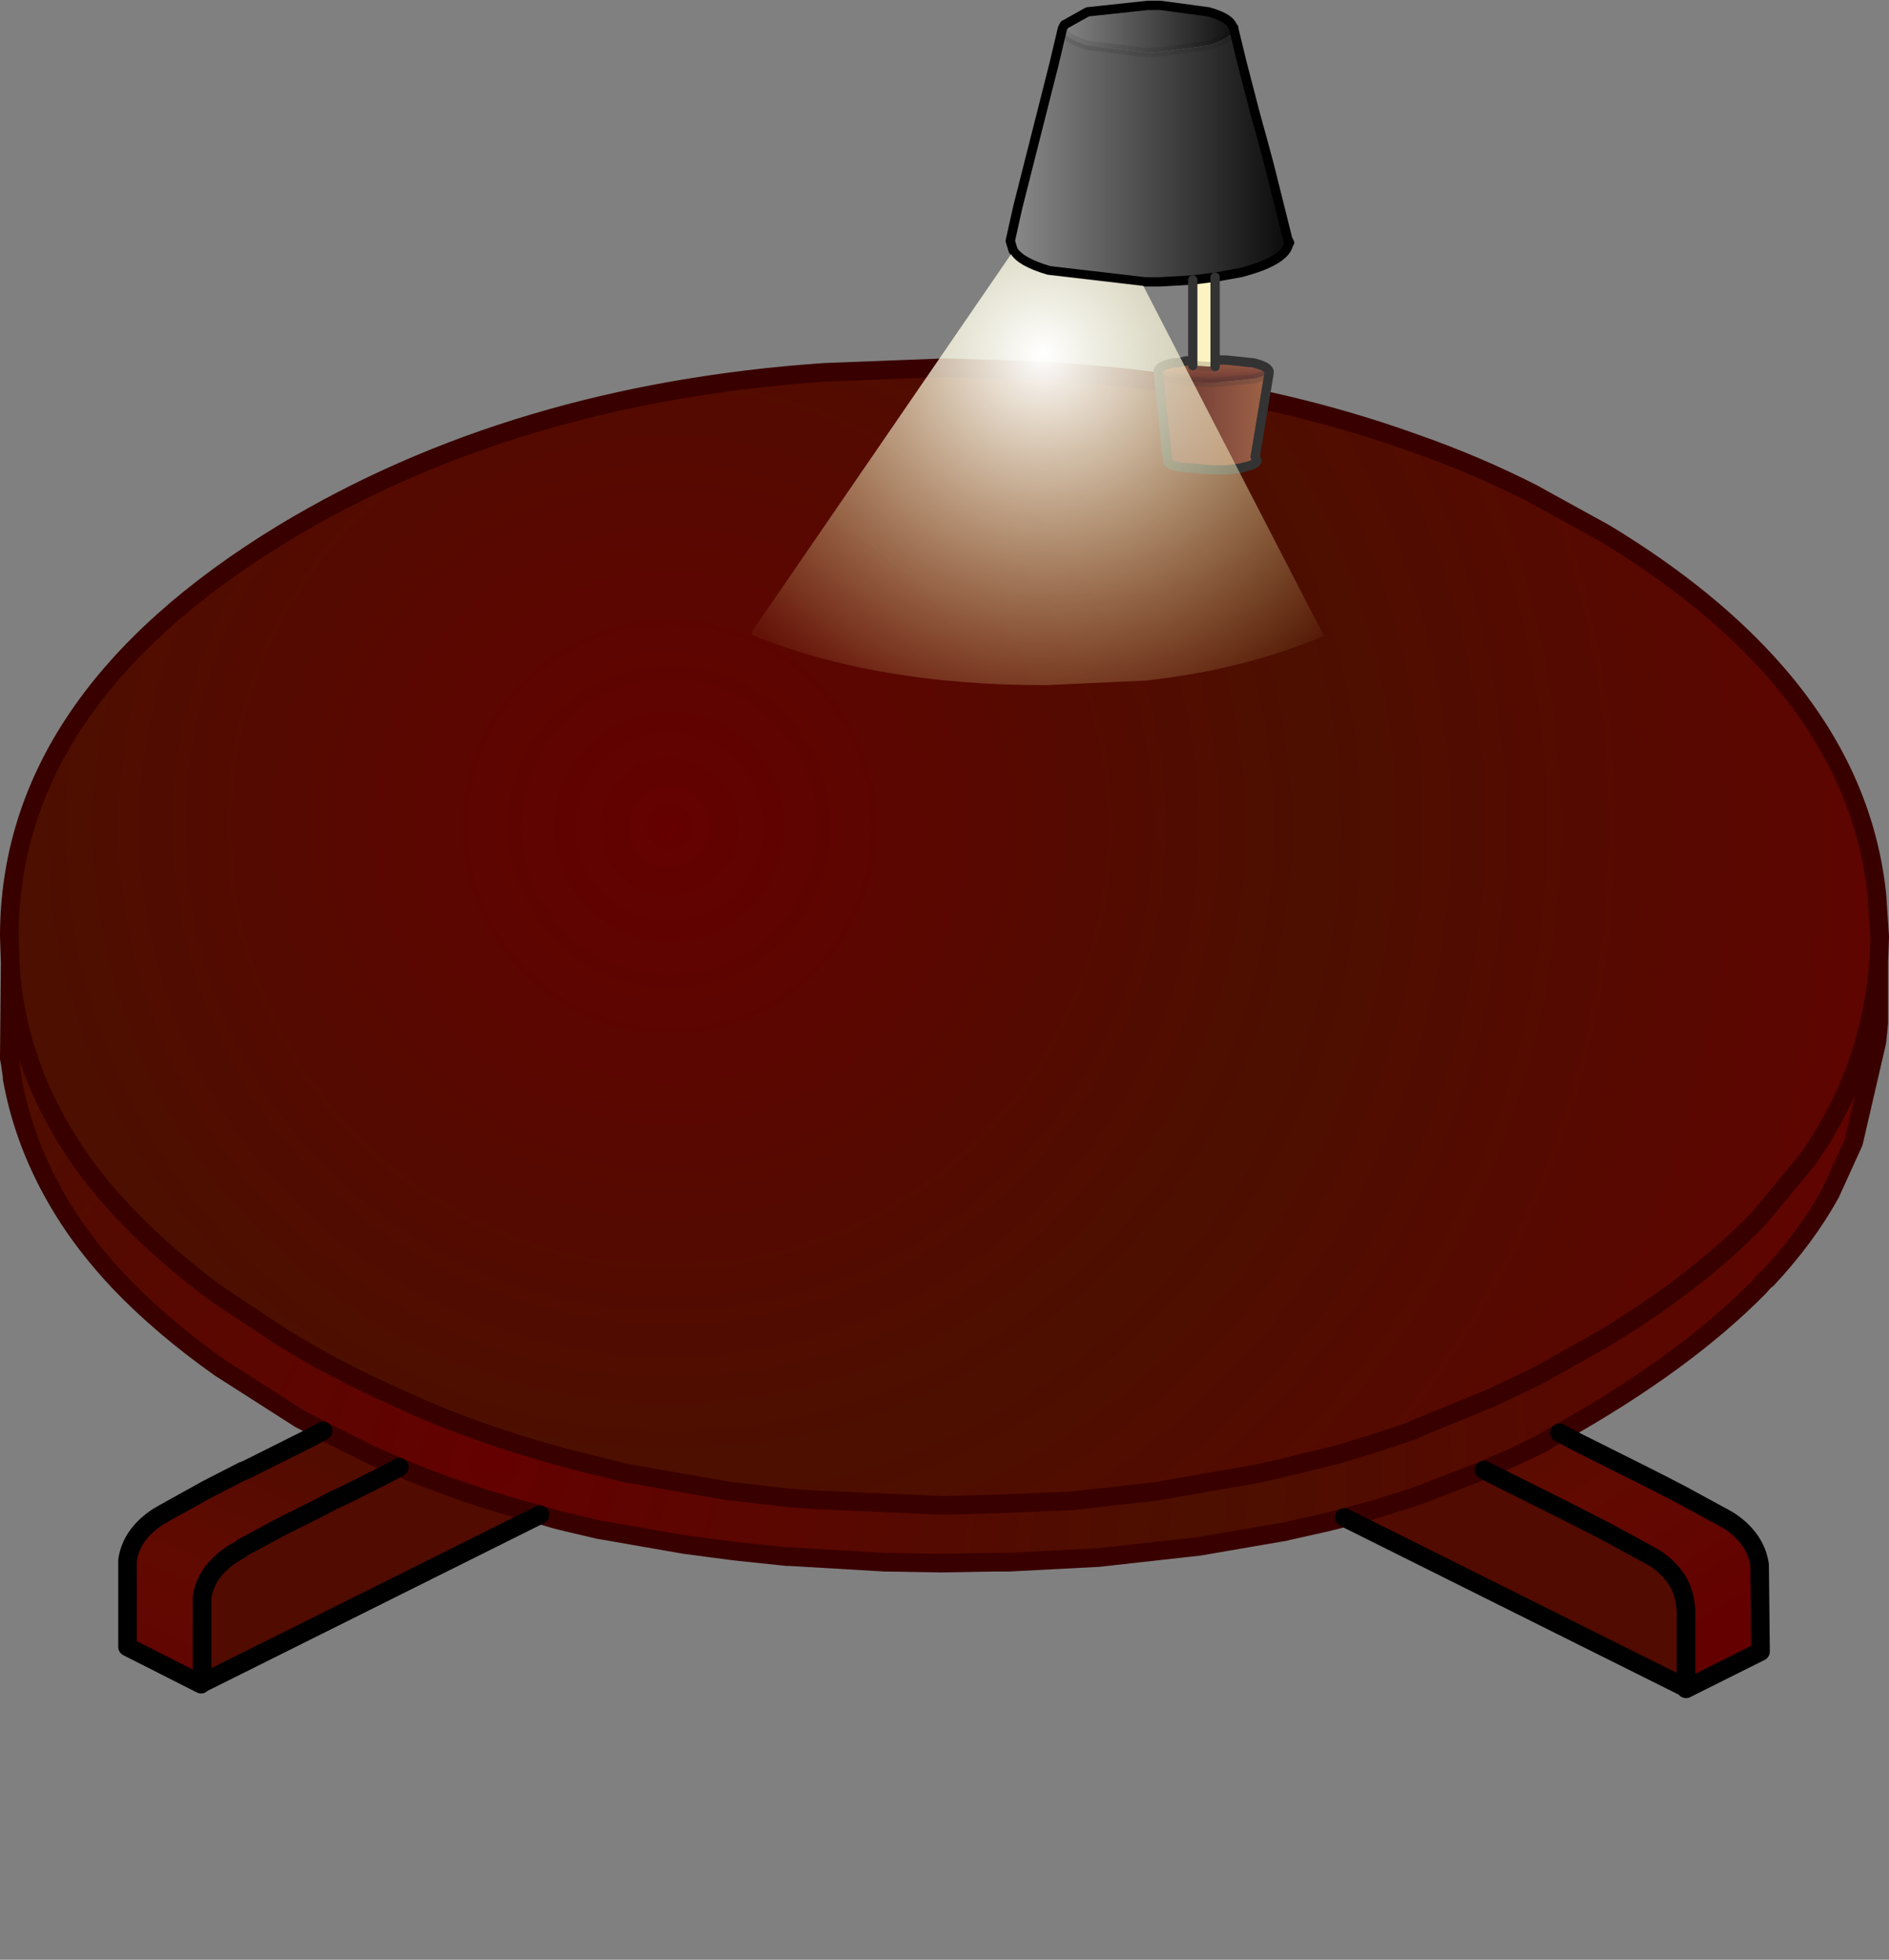 <svg xmlns="http://www.w3.org/2000/svg" xmlns:xlink="http://www.w3.org/1999/xlink" height="105.25" width="101.45"><rect width="100%" height="100%" fill="#808080" stroke="none"/><path d="M29 81.35L10.85 90.4v-4.6q.2-1.4 1.65-2.35l.35-.2.2-.15L15.1 82l2.1-1.05.65-.35.65-.3 2-1 .95-.5Q25 80.3 29 81.35m50.7-2.4l1.2.6 2 1 1.3.65 2.05 1.05 2.3 1.25.35.2q1.4.95 1.6 2.35l.05.4v4.2L72.2 81.5l1.5-.4 2.25-.7 3.75-1.45" fill="#510b00" fill-rule="evenodd"/><path d="M-49.5-41.85l-.05-1.4q0-12.7 14.7-21.65 12.4-7.5 29.05-8.65l6.45-.25 3.5.1q11.9.4 21.75 3.95 3.3 1.15 6.35 2.7l.45.25 3.45 1.9q4.95 3 8.25 6.45Q50-52.6 50.75-45.5l.15 2.25-.05 1.35q-.2 2.45-.9 4.75-.95 3.05-2.9 5.85l-2.65 3.2q-3.3 3.4-8.25 6.4l-3.45 1.95-2.6 1.25-4.15 1.7-.05.05-2.25.75-1.8.55-2.85.7-1.55.35-5.45.95-4.5.5-3.35.15-3.5.1H.6l-6.85-.3-1.4-.1-3-.35h-.15l-5.7-1-1.4-.35q-3.6-.85-7-2.1-2.05-.75-3.95-1.65-3.15-1.4-6-3.15l-3.4-2.25q-4.45-3.25-7.15-6.85-2.45-3.35-3.45-7-.55-2-.65-4.05" fill="url(#radialGradient986)" fill-rule="evenodd" transform="translate(50.05 93.55)"/><path d="M-49.5-41.85q.1 2.05.65 4.05 1 3.65 3.45 7 2.7 3.6 7.15 6.85l3.4 2.25q2.85 1.75 6 3.15 1.9.9 3.95 1.65 3.4 1.25 7 2.1l1.4.35 5.7 1h.15l3 .35 1.4.1 6.85.3h.05l3.5-.1 3.35-.15 4.5-.5 5.45-.95 1.55-.35 2.85-.7 1.8-.55 2.25-.75.05-.05 4.15-1.7 2.6-1.25 3.45-1.95q4.95-3 8.25-6.4l2.65-3.2q1.95-2.8 2.9-5.85.7-2.3.9-4.75v3.3l-.1 1-1.25 5.4-1.25 2.75q-1.3 2.35-3.4 4.6h-.05l-.4.45q-3.95 4-10.5 7.7l-.2.1-1 .6-1.15.55-.2.1-1.7.75-3.75 1.45-2.25.7-1.5.4-.35.1-.6.15-2 .45H19v.05l-4.65.8-5.4.6-4.8.25H3.4L.5-9.6l-3.05-.05-5.1-.3h-.15l-2.85-.3-2.65-.35-4.3-.75-.3-.05-1.7-.4-.6-.15-.85-.25q-4-1.05-7.55-2.55l-1.4-.6-2.7-1.35-1.25-.65-4.3-2.75q-3.1-2.2-5.35-4.55-1.85-1.95-3.1-4-2.05-3.35-2.7-7v-.1l-.1-.7-.05-.25.05-5.15" fill="url(#radialGradient988)" fill-rule="evenodd" transform="translate(50.05 93.55)"/><path d="M29.65-14.6l1.7-.75.2-.1L32.7-16l1-.6.95.5.2.1 2 1 1.3.65q1 .5 2.05 1.05l2.3 1.25.35.2q1.4.95 1.6 2.35l.05 4.65-4 2V-7.1l-.05-.4q-.2-1.4-1.6-2.35l-.35-.2-2.3-1.25-2.05-1.05-1.3-.65-2-1-1.2-.6" fill="url(#linearGradient990)" fill-rule="evenodd" transform="translate(50.05 93.55)"/><path d="M-39.2-3.15l-.05.05-3.95-2v-4.65q.2-1.4 1.65-2.35l.35-.2 2.25-1.25 1.95-1 .15-.05 1-.5.3-.15 1.7-.85.3-.15.85-.45 2.7 1.35 1.4.6-.95.5-2 1-.65.3-.65.35-2.1 1.05-2.05 1.1-.2.15-.35.2q-1.45.95-1.65 2.35v4.6" fill="url(#linearGradient992)" fill-rule="evenodd" transform="translate(50.05 93.55)"/><path d="M100.9 51.65l.05-1.35-.15-2.25q-.75-7.1-6.35-12.95-3.3-3.45-8.25-6.45l-3.45-1.9-.45-.25q-3.05-1.55-6.35-2.7-9.85-3.55-21.75-3.95l-3.5-.1-6.45.25Q27.6 21.15 15.2 28.65.5 37.6.5 50.3l.05 1.4q.1 2.05.65 4.05 1 3.65 3.45 7 2.7 3.6 7.15 6.85l3.4 2.25q2.85 1.75 6 3.15 1.9.9 3.95 1.65 3.4 1.25 7 2.1l1.4.35 5.7 1h.15l3 .35 1.4.1 6.85.3h.05l3.5-.1 3.35-.15 4.5-.5 5.45-.95 1.55-.35 2.85-.7 1.8-.55 2.25-.75.05-.05 4.15-1.7 2.6-1.25 3.45-1.95q4.95-3 8.25-6.4l2.65-3.2q1.95-2.8 2.9-5.85.7-2.3.9-4.75v3.3l-.1 1-1.25 5.4-1.25 2.75m-94.95.8q-2.05-3.35-2.7-7v-.1l-.1-.7-.05-.25.05-5.15m68.5 30.55l-4.65.8-5.4.6-4.8.25h-.75l-2.9.05-3.05-.05-5.1-.3h-.15l-2.85-.3-2.65-.35-4.3-.75-.3-.05-1.7-.4-.6-.15-.85-.25m-11.65-4.5l-1.25-.65-4.3-2.75q-3.1-2.2-5.35-4.55-1.85-1.95-3.1-4m80.4 12.05l-1 .6-1.15.55-.2.1-1.7.75m4.05-2l.2-.1q6.55-3.7 10.5-7.7l.4-.45h.05q2.1-2.25 3.4-4.6M72.2 81.5l1.5-.4 2.25-.7 3.75-1.45m-7.5 2.55l-.35.1-.6.15-2 .45m-51.9-5.35l2.7 1.35 1.4.6Q25 80.3 29 81.35" fill="none" stroke="#390000" stroke-linecap="round" stroke-linejoin="round"/><path d="M29 81.35L10.85 90.4m-.05.05l-3.95-2V83.8q.2-1.4 1.65-2.35l.35-.2L11.1 80l1.95-1 .15-.05 1-.5.3-.15 1.7-.85.3-.15.85-.45m62.35 2.1l1.2.6 2 1 1.3.65 2.05 1.05 2.3 1.25.35.2q1.4.95 1.6 2.35l.05.4v4.2L72.2 81.5m18.35 9.2l4-2-.05-4.65q-.2-1.4-1.6-2.35l-.35-.2-2.3-1.25q-1.05-.55-2.05-1.05l-1.3-.65-2-1-.2-.1-.95-.5m6.8 13.75v-.05M21.45 78.8l-.95.5-2 1-.65.3-.65.35L15.1 82l-2.05 1.1-.2.15-.35.2q-1.45.95-1.65 2.35v4.6" fill="none" stroke="#000" stroke-linecap="round" stroke-linejoin="round"/><use height="33.9" transform="matrix(1 0 0 1 40.358 -.013)" width="29.15" xlink:href="#shape1"/><use height="23.15" transform="matrix(1 0 0 1 40.4 13.65)" width="30.7" xlink:href="#shape2"/><defs id="defs134"><linearGradient gradientTransform="matrix(-.006 -.01 .008 -.005 18.45 -3)" gradientUnits="userSpaceOnUse" id="gradient2" spreadMethod="pad" x1="-819.2" x2="819.2"><stop offset="0" stop-color="#640100" id="stop41"/><stop offset=".475" stop-color="#610a01" id="stop43"/><stop offset="1" stop-color="#500c00" id="stop45"/></linearGradient><linearGradient gradientTransform="matrix(.004 -.011 .009 .004 -22.4 -1.9)" gradientUnits="userSpaceOnUse" id="gradient3" spreadMethod="pad" x1="-819.2" x2="819.2"><stop offset="0" stop-color="#640100" id="stop48"/><stop offset=".475" stop-color="#610a01" id="stop50"/><stop offset="1" stop-color="#500c00" id="stop52"/></linearGradient><linearGradient gradientTransform="matrix(-0 .002 -.002 -.001 10.65 -18.35)" gradientUnits="userSpaceOnUse" id="gradient4" spreadMethod="pad" x1="-819.2" x2="819.2"><stop offset="0" stop-color="#b80c0c" id="stop86"/><stop offset="1" stop-color="#f8f1bc" id="stop88"/></linearGradient><linearGradient gradientTransform="matrix(-0 .002 -.002 -.001 9.75 -22.8)" gradientUnits="userSpaceOnUse" id="gradient5" spreadMethod="pad" x1="-819.2" x2="819.2"><stop offset="0" stop-color="#b80c0c" id="stop91"/><stop offset="1" stop-color="#f8f1bc" id="stop93"/></linearGradient><linearGradient gradientTransform="matrix(-.001 .003 -.004 -.001 .3 -20)" gradientUnits="userSpaceOnUse" id="gradient6" spreadMethod="pad" x1="-819.2" x2="819.2"><stop offset="0" stop-color="#b80c0c" id="stop96"/><stop offset="1" stop-color="#f8f1bc" id="stop98"/></linearGradient><linearGradient gradientTransform="matrix(0 -.001 .001 0 8.65 -7.7)" gradientUnits="userSpaceOnUse" id="gradient7" spreadMethod="pad" x1="-819.2" x2="819.2"><stop offset="0" stop-color="#633030" id="stop101"/><stop offset="1" stop-color="#a26548" id="stop103"/></linearGradient><linearGradient gradientTransform="matrix(.004 0 0 .003 8.65 -5.05)" gradientUnits="userSpaceOnUse" id="gradient8" spreadMethod="pad" x1="-819.2" x2="819.2"><stop offset="0" stop-color="#633030" id="stop106"/><stop offset="1" stop-color="#a26548" id="stop108"/></linearGradient><linearGradient gradientTransform="matrix(.009 0 0 .008 5.2 -19.3)" gradientUnits="userSpaceOnUse" id="gradient10" spreadMethod="pad" x1="-819.2" x2="819.2"><stop offset="0" stop-color="#898989" id="stop116"/><stop offset="1" stop-color="#0c0c0c" id="stop118"/></linearGradient><linearGradient gradientTransform="matrix(.006 0 0 .002 5.15 -26.1)" gradientUnits="userSpaceOnUse" id="gradient11" spreadMethod="pad" x1="-819.2" x2="819.2"><stop offset="0" stop-color="#898989" id="stop121"/><stop offset="1" stop-color="#0c0c0c" id="stop123"/></linearGradient><linearGradient xlink:href="#gradient2" id="linearGradient990" gradientUnits="userSpaceOnUse" gradientTransform="matrix(-.006 -.01 .008 -.005 18.45 -3)" x1="-819.2" x2="819.2" spreadMethod="pad"/><linearGradient xlink:href="#gradient3" id="linearGradient992" gradientUnits="userSpaceOnUse" gradientTransform="matrix(.004 -.011 .009 .004 -22.4 -1.9)" x1="-819.2" x2="819.2" spreadMethod="pad"/><radialGradient cx="0" cy="0" gradientTransform="matrix(.089 0 0 .089 -14.1 -49.15)" gradientUnits="userSpaceOnUse" id="gradient0" r="819.2" spreadMethod="pad"><stop offset="0" stop-color="#640100" id="stop27"/><stop offset=".475" stop-color="#4c0f00" id="stop29"/><stop offset="1" stop-color="#630200" id="stop31"/></radialGradient><radialGradient cx="0" cy="0" gradientTransform="matrix(.097 0 0 .097 -23.5 -14.95)" gradientUnits="userSpaceOnUse" id="gradient1" r="819.2" spreadMethod="pad"><stop offset="0" stop-color="#640100" id="stop34"/><stop offset=".475" stop-color="#4c0f00" id="stop36"/><stop offset="1" stop-color="#630200" id="stop38"/></radialGradient><radialGradient cx="0" cy="0" gradientTransform="translate(1.7 -12.25) scale(.029)" gradientUnits="userSpaceOnUse" id="gradient9" r="819.2" spreadMethod="pad"><stop offset="0" stop-color="#f8f9b7" id="stop111"/><stop offset="1" stop-color="#b8b8b8" id="stop113"/></radialGradient><radialGradient cx="0" cy="0" gradientTransform="translate(15.6 5.35) scale(.026)" gradientUnits="userSpaceOnUse" id="gradient12" r="819.2" spreadMethod="pad"><stop offset="0" stop-color="#fff" id="stop129"/><stop offset="1" stop-color="#fef294" stop-opacity=".051" id="stop131"/></radialGradient><radialGradient xlink:href="#gradient0" id="radialGradient986" gradientUnits="userSpaceOnUse" gradientTransform="matrix(.089 0 0 .089 -14.1 -49.15)" cx="0" cy="0" r="819.2" spreadMethod="pad"/><radialGradient xlink:href="#gradient1" id="radialGradient988" gradientUnits="userSpaceOnUse" gradientTransform="matrix(.097 0 0 .097 -23.5 -14.95)" cx="0" cy="0" r="819.2" spreadMethod="pad"/><g id="shape1" transform="translate(16.15 27.65)"><path d="M12.65-14.8l.1.15v.05l-.05.05-.1-.3.05.05.1.2-.1-.2" fill="#e3cfa8" fill-rule="evenodd" stroke="none" id="path55"/><path d="M8.75-12.75v4.8H8.4L7.55-8v-4.6l1.2-.15" fill="#fcf3c2" fill-rule="evenodd" stroke="none" id="path57"/><path d="M11.3-20.1l.35 1.3-.35-1.3" fill="url(#gradient4)" fill-rule="evenodd" stroke="none" id="path59"/><path d="M10.2-24.25h.05l.7 2.7h-.05l-.7-2.7" fill="url(#gradient5)" fill-rule="evenodd" stroke="none" id="path61"/><path d="M-1.85-16.5l1.9-7.85.05.15-1.95 7.7" fill="url(#gradient6)" fill-rule="evenodd" stroke="none" id="path63"/><path d="M8.75-8.3h.6l1.45.15q.85.2.85.5-.1.2-.85.35l-1.45.15-.6.05H8.4l-.6-.05h-.35L6.7-7.3h-.1q-.85-.2-.9-.45.05-.25.85-.4h.15l.5-.1h.35V-8l.85.05h.35v-.35" fill="url(#gradient7)" fill-rule="evenodd" stroke="none" id="path65"/><path d="M11.65-7.65v.05l-.75 4.5.1.2q0 .2-.7.35l-.15.05-.8.1H8.6l-1.75-.15q-.7-.15-.65-.35l-.5-4.7v-.15q.05.25.9.45h.1l.75.15h.35l.6.05h.35l.6-.05 1.45-.15q.75-.15.85-.35" fill="url(#gradient8)" fill-rule="evenodd" stroke="none" id="path67"/><path d="M-16.1 6.2l.1.05-.1-.05" fill="url(#gradient9)" fill-rule="evenodd" stroke="none" id="path69"/><path d="M.55-26.1q.05.5 1.35.9l3.25.4.65-.05 2.6-.35q1.3-.4 1.35-.9l.45 1.85.7 2.7.4 1.45.35 1.3 1 4-.05-.05.1.3q-.15.85-2.2 1.45l-.35.1-1.4.25-1.2.15-1.75.1H5l-5.15-.6q-1.55-.45-1.95-1.1l-.15-.5.4-1.8L.1-24.2l.45-1.9" fill="url(#gradient10)" fill-rule="evenodd" stroke="none" id="path71"/><path d="M.55-26.1l.05-.1.05-.1L1.9-27l3.25-.35h.65l2.6.35q1.05.3 1.25.7l.05.1.05.05v.05q-.05.5-1.35.9l-2.6.35-.65.05-3.25-.4q-1.3-.4-1.35-.9" fill="url(#gradient11)" fill-rule="evenodd" stroke="none" id="path73"/><path d="M9.75-26.1v-.05l-.05-.05-.05-.1q-.2-.4-1.25-.7l-2.6-.35h-.65L1.9-27l-1.25.7-.05.1-.05.1m9.2 0l.45 1.85.7 2.7.4 1.45m.35 1.3l1 4m.05.25q-.15.85-2.2 1.45l-.35.1-1.4.25m-1.2.15l-1.75.1H5l-5.15-.6q-1.55-.45-1.95-1.1l-.15-.5.4-1.8M.1-24.2l.45-1.9m11.1 7.3l-.35-1.3m1.45 5.5l-.1-.2m-5.1 2.2l1.2-.15M.1-24.2l-1.95 7.7" fill="none" stroke="#000" stroke-linecap="round" stroke-linejoin="round" stroke-width=".5" id="path75"/><path d="M8.75-12.75v4.45h.6l1.45.15q.85.2.85.5v.05l-.75 4.5.1.2q0 .2-.7.35l-.15.05M7.2-8.25h.35v-4.35m0 4.6v-.25m1.2-.05v.35" fill="none" stroke="#333" stroke-linecap="round" stroke-linejoin="round" stroke-width=".5" id="path77"/><path d="M5.7-7.75q.05.25.9.45h.1l.75.15h.35l.6.05h.35l.6-.05 1.45-.15q.75-.15.85-.35m-2.9-.3H8.4L7.55-8" fill="none" stroke="#333" stroke-linecap="round" stroke-linejoin="round" stroke-opacity=".2" stroke-width=".5" id="path79"/><path d="M.55-26.1q.05.5 1.35.9l3.25.4.65-.05 2.6-.35q1.3-.4 1.35-.9" fill="none" stroke="#000" stroke-linecap="round" stroke-linejoin="round" stroke-opacity=".094" stroke-width=".5" id="path81"/><path d="M10.15-2.5l-.8.1H8.6l-1.75-.15q-.7-.15-.65-.35l-.5-4.7m0-.15q.05-.25.85-.4h.15l.5-.1" fill="none" stroke="#333" stroke-linecap="round" stroke-linejoin="round" stroke-width=".5" id="path83"/></g><g id="shape2"><path d="M21 1.7l9.7 18.8q-4.2 1.8-9.55 2.4l-5.4.25q-9.15 0-15.75-2.7v-.2L13.9 0q.4.65 1.95 1.1l5.15.6" fill="url(#gradient12)" fill-rule="evenodd" stroke="none" id="path126"/></g></defs></svg>